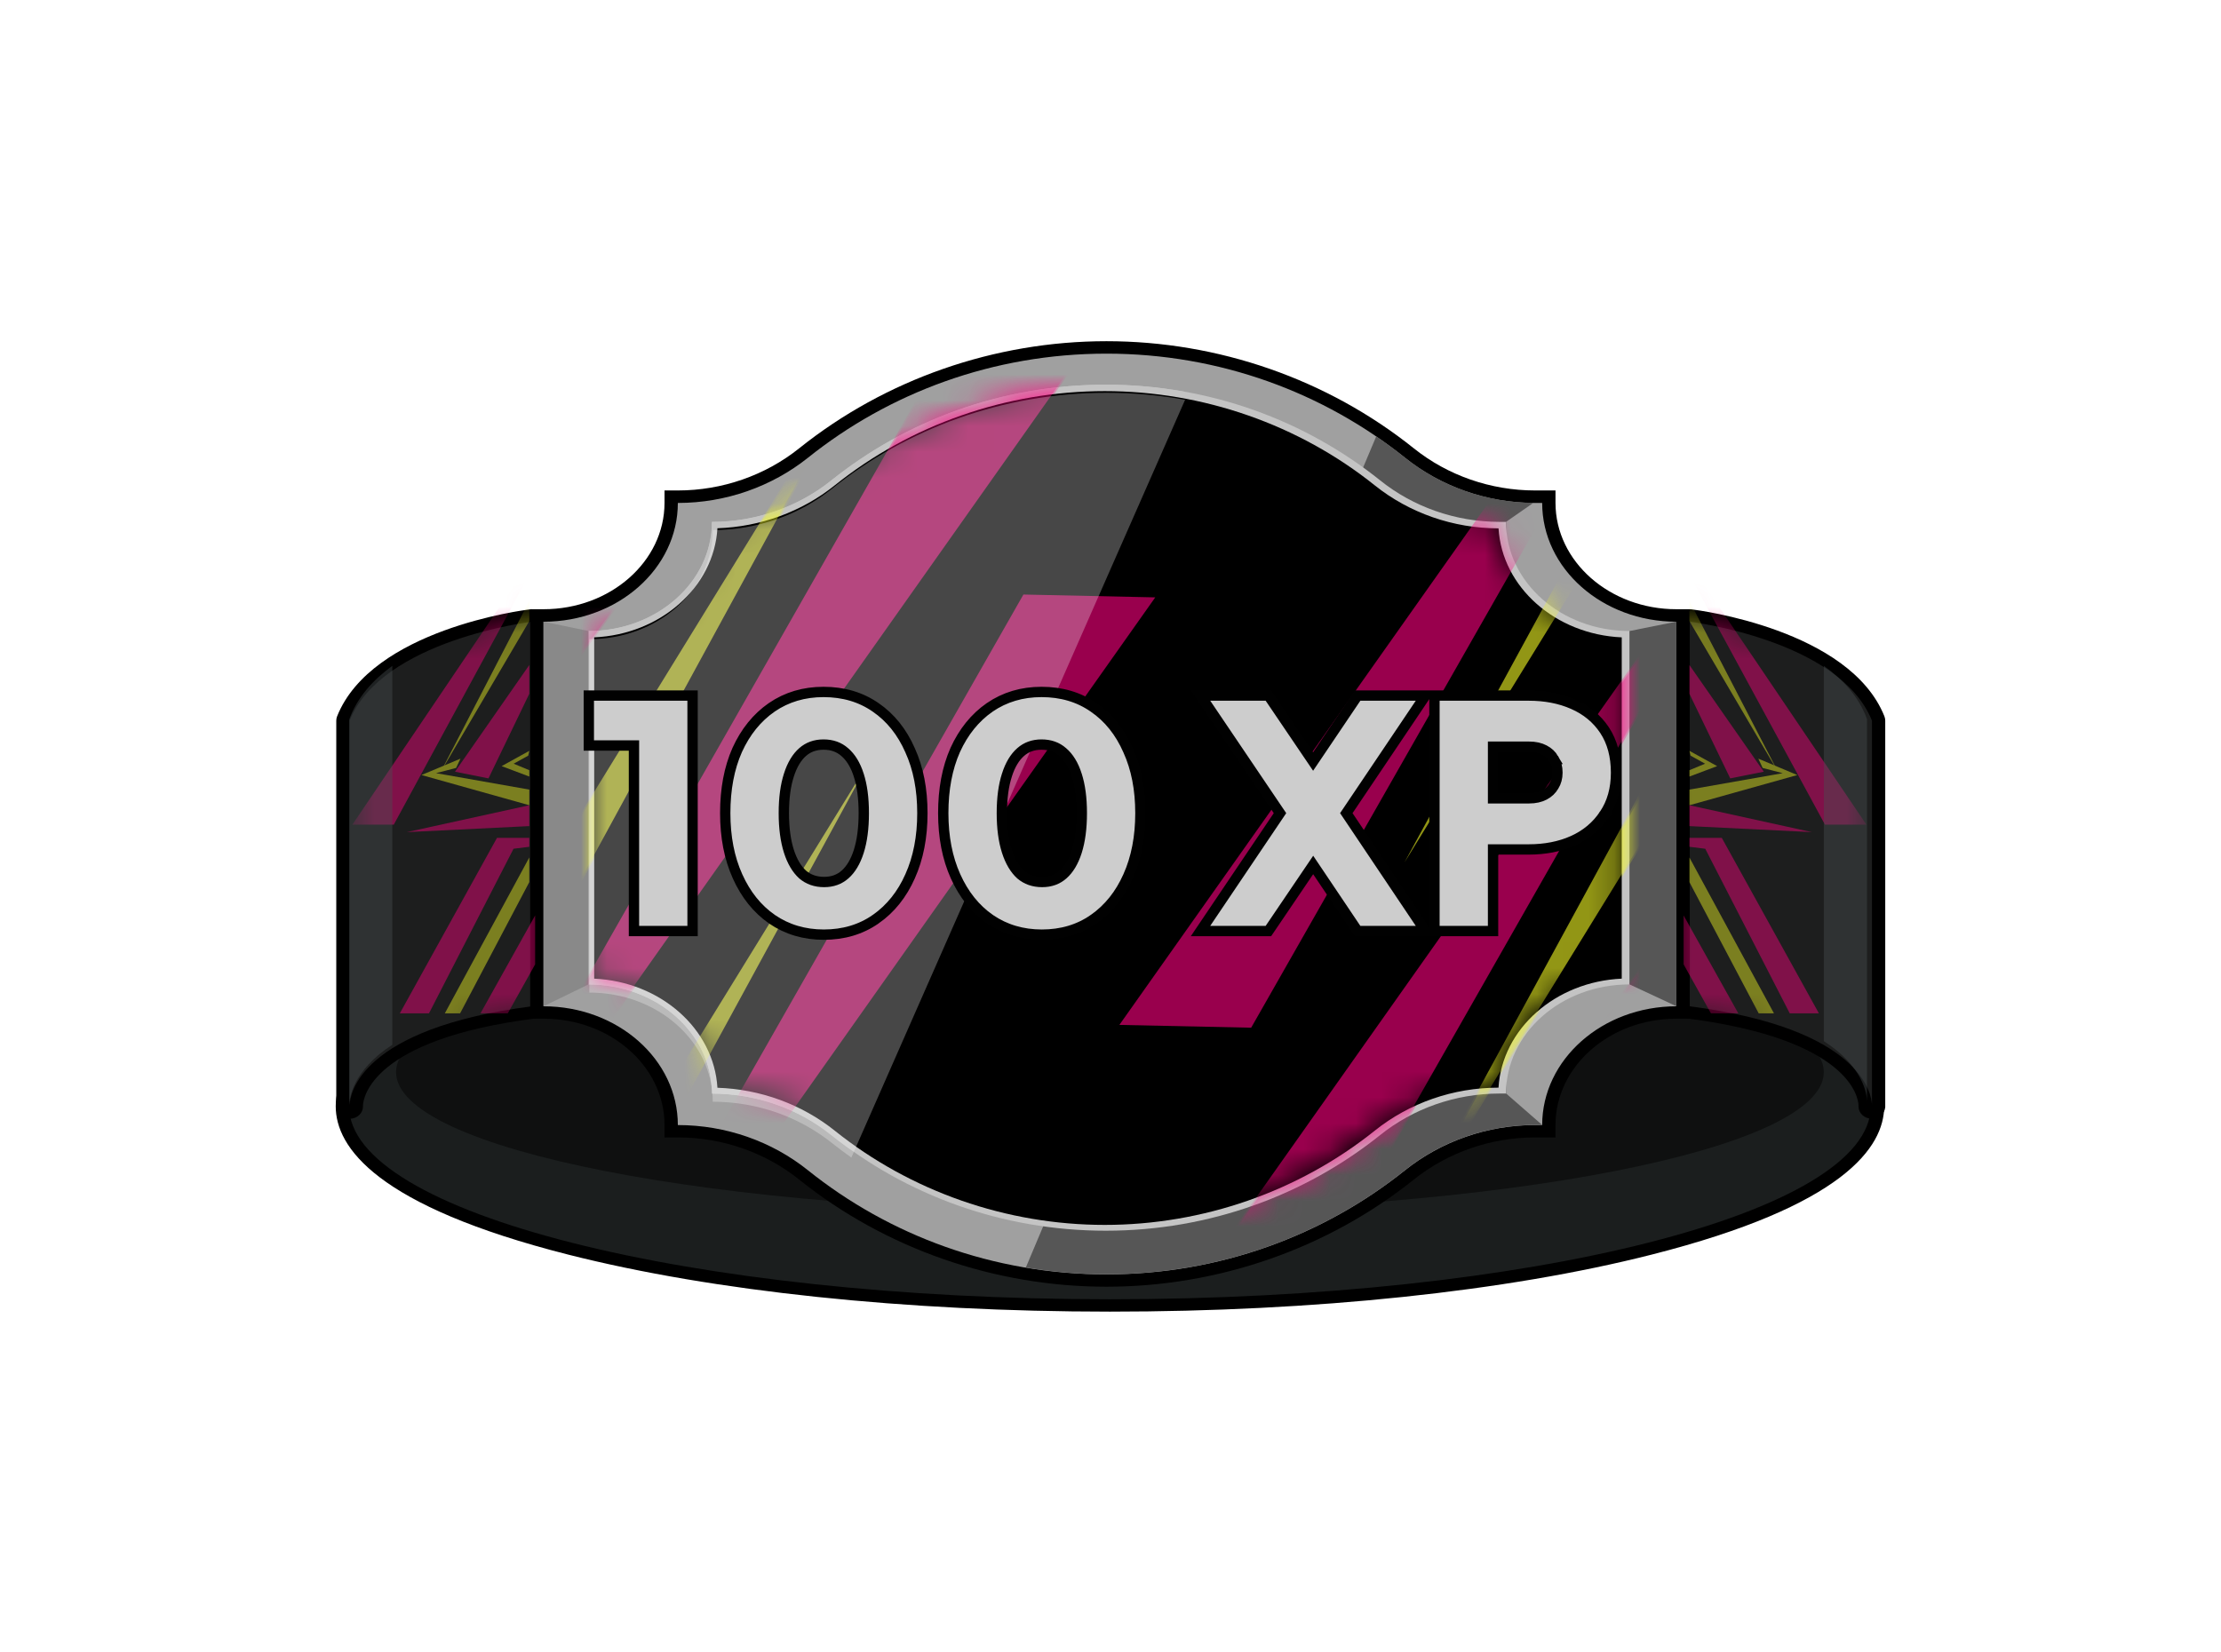 <svg width="86" height="64" viewBox="0 0 86 64" fill="none" xmlns="http://www.w3.org/2000/svg">
<g filter="url(#filter0_d_1389_14913)">
<path d="M42.98 50.561C59.394 50.561 72.698 47.111 72.698 42.852C72.698 38.593 59.394 35.142 42.98 35.142C26.566 35.142 13.262 38.593 13.262 42.852C13.262 47.111 26.566 50.561 42.98 50.561Z" fill="#1B1E1E"/>
<path d="M42.978 35.381C59.247 35.381 72.437 38.727 72.437 42.852C72.437 46.977 59.247 50.322 42.978 50.322C26.709 50.322 13.518 46.977 13.518 42.852C13.518 38.727 26.709 35.381 42.978 35.381ZM42.978 34.9C35.065 34.9 27.617 35.682 22.012 37.103C14.562 38.992 13 41.271 13 42.849C13 44.428 14.562 46.706 22.012 48.595C27.619 50.016 35.065 50.801 42.978 50.801C50.891 50.801 58.338 50.019 63.945 48.595C71.393 46.706 72.957 44.428 72.957 42.849C72.957 41.271 71.395 38.992 63.945 37.103C58.338 35.682 50.893 34.9 42.978 34.9Z" fill="black"/>
<g opacity="0.46">
<path d="M42.978 46.946C58.244 46.946 70.62 44.519 70.62 41.524C70.62 38.529 58.244 36.102 42.978 36.102C27.711 36.102 15.336 38.529 15.336 41.524C15.336 44.519 27.711 46.946 42.978 46.946Z" fill="black"/>
</g>
<path d="M13.537 43.089C13.402 43.089 13.287 42.992 13.278 42.866V27.911C13.278 27.883 13.282 27.852 13.294 27.826C14.585 24.596 20.314 23.868 20.558 23.84H20.592C20.654 23.84 20.716 23.861 20.764 23.901C20.821 23.946 20.851 24.012 20.851 24.082V38.978C20.851 39.098 20.755 39.199 20.629 39.217C14.124 40.061 13.812 42.506 13.796 42.802V42.856C13.796 42.986 13.686 43.089 13.546 43.096H13.535L13.537 43.089Z" fill="#1D1E1E"/>
<path d="M20.592 24.08V38.975C13.929 39.838 13.555 42.377 13.537 42.795V27.913C14.787 24.782 20.592 24.08 20.592 24.08ZM20.592 23.596C20.569 23.596 20.548 23.596 20.525 23.6C20.275 23.631 14.397 24.378 13.053 27.744C13.032 27.798 13.021 27.855 13.021 27.913V42.887C13.044 43.138 13.271 43.331 13.537 43.331H13.56C13.838 43.319 14.055 43.112 14.055 42.854V42.807C14.072 42.516 14.393 40.267 20.661 39.455C20.918 39.422 21.108 39.217 21.108 38.978V24.082C21.108 23.943 21.044 23.812 20.931 23.72C20.835 23.643 20.714 23.6 20.59 23.6H20.592V23.596Z" fill="black"/>
<path d="M42.844 49.596C38.575 49.596 34.408 48.144 31.114 45.501C29.753 44.411 28.028 43.812 26.252 43.812H25.993V43.57C25.993 41.165 23.776 39.213 21.051 39.213H20.791V23.837H21.051C23.776 23.837 25.993 21.881 25.993 19.48V19.238H26.252C28.028 19.238 29.753 18.639 31.114 17.549C34.408 14.909 38.572 13.454 42.844 13.454C47.117 13.454 51.281 14.906 54.575 17.549C55.936 18.639 57.661 19.238 59.437 19.238H59.969V19.48C59.969 21.885 62.186 23.837 64.911 23.837H65.171V39.215H64.911C62.186 39.215 59.969 41.172 59.969 43.573V43.815H59.437C57.661 43.815 55.936 44.414 54.575 45.504C51.279 48.144 47.114 49.598 42.844 49.598V49.596Z" fill="#A0A0A0"/>
<path d="M42.844 13.697C47.233 13.697 51.26 15.209 54.408 17.732C55.791 18.841 57.572 19.48 59.442 19.48H59.715C59.715 22.02 62.043 24.08 64.916 24.08V38.975C62.043 38.975 59.715 41.036 59.715 43.575H59.442C57.576 43.575 55.796 44.216 54.408 45.323C51.26 47.843 47.233 49.359 42.844 49.359C38.455 49.359 34.429 47.846 31.281 45.323C29.898 44.214 28.117 43.575 26.247 43.575C26.247 41.036 23.919 38.975 21.046 38.975V24.08C23.919 24.08 26.247 22.02 26.247 19.48C28.113 19.48 29.893 18.839 31.281 17.732C34.429 15.212 38.455 13.697 42.844 13.697ZM42.844 13.215C38.513 13.215 34.284 14.69 30.942 17.366C29.629 18.416 27.961 18.996 26.25 18.996H25.731V19.478C25.731 21.747 23.632 23.596 21.048 23.596H20.53V39.455H21.048C23.632 39.455 25.731 41.303 25.731 43.573V44.054H26.25C27.963 44.054 29.629 44.632 30.942 45.685C34.284 48.363 38.513 49.836 42.844 49.836C47.176 49.836 51.404 48.36 54.747 45.685C56.06 44.635 57.728 44.054 59.439 44.054H60.231V43.573C60.231 41.303 62.33 39.455 64.913 39.455H65.432V23.596H64.913C62.33 23.596 60.231 21.747 60.231 19.478V18.996H59.439C57.725 18.996 56.06 18.418 54.747 17.366C51.402 14.688 47.176 13.215 42.844 13.215Z" fill="black"/>
<path d="M42.847 46.222C51.591 46.222 58.68 39.642 58.68 31.524C58.68 23.405 51.591 16.825 42.847 16.825C34.103 16.825 27.014 23.405 27.014 31.524C27.014 39.642 34.103 46.222 42.847 46.222Z" fill="#D6CA85"/>
<path d="M58.315 20.213L59.375 19.476C57.533 19.462 55.773 18.825 54.406 17.728C54.046 17.439 53.672 17.164 53.289 16.903L39.722 49.091C40.736 49.263 41.78 49.354 42.845 49.354C47.234 49.354 51.26 47.841 54.408 45.318C55.792 44.21 57.572 43.571 59.442 43.571H59.715L58.32 42.354V20.213H58.318H58.315Z" fill="#565656"/>
<path d="M42.817 47.428C39.011 47.428 35.301 46.131 32.359 43.777C31.081 42.755 29.48 42.17 27.819 42.116C27.684 39.84 25.616 38.008 23.047 37.89V24.672C25.616 24.556 27.686 22.724 27.819 20.445C29.48 20.391 31.084 19.806 32.359 18.785C35.298 16.431 39.011 15.134 42.817 15.134C46.623 15.134 50.333 16.431 53.272 18.785C54.612 19.856 56.315 20.45 58.063 20.45C58.2 22.726 60.265 24.556 62.835 24.672V37.89C60.265 38.005 58.198 39.835 58.063 42.111C56.315 42.111 54.61 42.703 53.272 43.777C50.333 46.131 46.621 47.428 42.817 47.428Z" fill="#999999"/>
<path d="M42.817 15.383C46.559 15.383 50.212 16.659 53.102 18.973C54.429 20.035 56.094 20.641 57.824 20.692C58.079 22.915 60.075 24.683 62.576 24.9V37.667C60.073 37.883 58.077 39.655 57.824 41.874C56.099 41.928 54.429 42.532 53.102 43.594C50.212 45.91 46.559 47.184 42.817 47.184C39.075 47.184 35.422 45.908 32.532 43.594C31.27 42.584 29.701 41.987 28.062 41.886C27.817 39.659 25.814 37.883 23.311 37.667V24.9C25.819 24.683 27.817 22.908 28.062 20.681C29.701 20.58 31.27 19.983 32.532 18.973C35.422 16.657 39.075 15.383 42.817 15.383ZM42.817 14.899C38.784 14.899 35.085 16.29 32.19 18.606C30.919 19.626 29.281 20.213 27.567 20.213C27.567 22.548 25.428 24.439 22.788 24.439V38.128C25.428 38.128 27.567 40.019 27.567 42.354C29.283 42.354 30.921 42.941 32.19 43.961C35.083 46.279 38.784 47.667 42.817 47.667C46.85 47.667 50.549 46.277 53.442 43.961C54.713 42.941 56.351 42.354 58.065 42.354H58.315C58.315 40.019 60.454 38.128 63.094 38.128V24.439C60.454 24.439 58.315 22.548 58.315 20.213H58.065C56.349 20.213 54.711 19.626 53.442 18.606C50.549 16.288 46.85 14.899 42.817 14.899Z" fill="#C4C4C4"/>
<path d="M42.817 14.899C38.784 14.899 35.085 16.29 32.19 18.609C30.919 19.628 29.281 20.215 27.567 20.215C27.567 22.55 25.428 24.442 22.788 24.442V38.13C25.428 38.13 27.567 40.021 27.567 42.356C29.283 42.356 30.921 42.943 32.19 43.963C32.431 44.156 32.681 44.339 32.933 44.52L45.857 15.17C44.87 14.993 43.856 14.899 42.815 14.899H42.817Z" fill="#C4C4C4"/>
<path d="M64.911 38.973L63.097 38.127V24.441L64.911 24.077V38.973Z" fill="#565656"/>
<path d="M21.046 24.077L22.788 24.441V38.127L21.046 38.973V24.077Z" fill="#898989"/>
<path d="M72.476 43.089C72.336 43.084 72.226 42.978 72.226 42.849V42.795C72.212 42.499 71.902 40.054 65.395 39.21C65.267 39.194 65.173 39.093 65.173 38.971V24.075C65.173 24.004 65.205 23.941 65.26 23.894C65.306 23.856 65.37 23.833 65.432 23.833H65.467C65.71 23.861 71.439 24.589 72.733 27.819C72.742 27.845 72.749 27.876 72.749 27.904V42.858C72.737 42.983 72.625 43.082 72.49 43.082H72.48L72.476 43.089Z" fill="#1D1E1E"/>
<path d="M65.43 24.08C65.43 24.08 71.232 24.78 72.485 27.913V42.795C72.469 42.379 72.093 39.84 65.43 38.975V24.08ZM65.43 23.596C65.306 23.596 65.185 23.636 65.088 23.715C64.976 23.807 64.912 23.939 64.912 24.077V38.973C64.912 39.215 65.104 39.417 65.359 39.45C71.627 40.263 71.951 42.511 71.964 42.802V42.852C71.964 43.11 72.182 43.317 72.46 43.328H72.483C72.751 43.328 72.976 43.133 72.999 42.884C72.999 42.884 73.001 42.852 72.999 42.786V27.913C72.999 27.855 72.988 27.801 72.967 27.744C71.623 24.378 65.744 23.631 65.494 23.6C65.471 23.598 65.451 23.596 65.428 23.596H65.43Z" fill="black"/>
<g opacity="0.6">
<mask id="mask0_1389_14913" style="mask-type:luminance" maskUnits="userSpaceOnUse" x="23" y="15" width="40" height="33">
<path d="M42.856 47.437C39.05 47.437 35.34 46.14 32.398 43.786C31.121 42.764 29.519 42.179 27.858 42.126C27.723 39.849 25.655 38.017 23.086 37.899V24.681C25.655 24.566 27.725 22.733 27.858 20.455C29.519 20.401 31.123 19.816 32.398 18.794C35.338 16.44 39.05 15.143 42.856 15.143C46.662 15.143 50.372 16.44 53.311 18.794C54.651 19.865 56.354 20.459 58.102 20.459C58.239 22.736 60.304 24.566 62.874 24.681V37.899C60.304 38.014 58.237 39.844 58.102 42.121C56.354 42.121 54.649 42.713 53.311 43.786C50.372 46.14 46.66 47.437 42.856 47.437Z" fill="white"/>
</mask>
<g mask="url(#mask0_1389_14913)">
<path d="M42.317 3.623L19.805 43.147L19.766 45.057L48.945 3.764L42.317 3.623Z" fill="#FF0080"/>
<path d="M19.956 35.745L34.61 11.937L19.89 38.971L19.956 35.745Z" fill="#F4FA23"/>
<path d="M20.101 28.703L20.197 24.108L27.006 10.699L32.348 11.887L20.101 28.703Z" fill="#FF0080"/>
<path d="M48.252 54.369L65.593 23.927L65.622 22.456L43.15 54.259L48.252 54.369Z" fill="#FF0080"/>
<path d="M65.473 29.628L54.187 47.966L65.526 27.145L65.473 29.628Z" fill="#F4FA23"/>
<path d="M65.363 35.052L65.29 38.593L60.045 48.919L55.931 48.003L65.363 35.052Z" fill="#FF0080"/>
<path d="M65.008 52.337L51.79 48.327L56.638 46.408L56.076 47.547L53.591 48.137L65.047 50.406L65.008 52.337Z" fill="#F4FA23"/>
<path d="M65.081 48.8L61.692 47.437L65.145 45.626L64.996 46.22L63.179 47.172L65.097 48.017L65.081 48.8Z" fill="#F4FA23"/>
</g>
</g>
<path d="M42.778 47.442C38.972 47.442 35.262 46.145 32.321 43.791C31.043 42.769 29.441 42.184 27.78 42.13C27.645 39.854 25.578 38.022 23.008 37.904V24.686C25.578 24.571 27.647 22.738 27.78 20.46C29.441 20.406 31.045 19.821 32.321 18.799C35.26 16.445 38.972 15.148 42.778 15.148C46.584 15.148 50.294 16.445 53.233 18.799C54.573 19.87 56.276 20.464 58.024 20.464C58.162 22.741 60.226 24.571 62.796 24.686V37.904C60.226 38.019 58.159 39.849 58.024 42.126C56.276 42.126 54.571 42.718 53.233 43.791C50.294 46.145 46.582 47.442 42.778 47.442Z" fill="black"/>
<g opacity="0.6">
<mask id="mask1_1389_14913" style="mask-type:luminance" maskUnits="userSpaceOnUse" x="23" y="15" width="40" height="33">
<path d="M42.77 47.294C38.964 47.294 35.254 45.997 32.313 43.643C31.035 42.621 29.433 42.036 27.772 41.982C27.637 39.706 25.57 37.873 23 37.756V24.538C25.57 24.422 27.639 22.59 27.772 20.311C29.433 20.257 31.037 19.672 32.313 18.651C35.252 16.297 38.964 15 42.77 15C46.577 15 50.286 16.297 53.225 18.651C54.565 19.722 56.268 20.316 58.016 20.316C58.154 22.592 60.218 24.422 62.788 24.538V37.756C60.218 37.871 58.151 39.701 58.016 41.977C56.268 41.977 54.563 42.569 53.225 43.643C50.286 45.997 46.574 47.294 42.77 47.294Z" fill="white"/>
</mask>
<g mask="url(#mask1_1389_14913)">
<path d="M42.237 3.628L19.727 43.154L19.686 45.064L48.865 3.771L42.237 3.628Z" fill="#FF0080"/>
<path d="M19.879 35.752L34.533 11.941L19.812 38.975L19.879 35.752Z" fill="#F4FA23"/>
<path d="M20.023 28.709L20.117 24.112L26.929 10.703L32.27 11.892L20.023 28.709Z" fill="#FF0080"/>
<path d="M48.174 54.373L65.513 23.931L65.543 22.46L43.07 54.265L48.174 54.373Z" fill="#FF0080"/>
<path d="M65.396 29.633L54.11 47.97L65.446 27.149L65.396 29.633Z" fill="#F4FA23"/>
<path d="M65.283 35.057L65.212 38.597L59.965 48.926L55.851 48.008L65.283 35.057Z" fill="#FF0080"/>
<path d="M64.93 52.344L51.712 48.334L56.558 46.415L55.996 47.552L53.513 48.142L64.969 50.413L64.93 52.344Z" fill="#F4FA23"/>
<path d="M65.001 48.804L61.612 47.444L65.068 45.633L64.918 46.227L63.101 47.176L65.017 48.022L65.001 48.804Z" fill="#F4FA23"/>
<path d="M48.447 39.804L65.786 9.362L65.818 7.891L43.343 39.696L48.447 39.804Z" fill="#FF0080"/>
<path d="M65.669 15.063L54.383 33.403L65.722 12.58L65.669 15.063Z" fill="#F4FA23"/>
<path d="M39.628 23.027L22.29 53.469L22.26 54.94L44.733 23.137L39.628 23.027Z" fill="#FF0080"/>
<path d="M22.407 47.768L33.693 29.431L22.357 50.251L22.407 47.768Z" fill="#F4FA23"/>
</g>
</g>
<g opacity="0.44">
<mask id="mask2_1389_14913" style="mask-type:luminance" maskUnits="userSpaceOnUse" x="13" y="23" width="9" height="21">
<path d="M13.879 43.089C13.743 43.089 13.629 42.992 13.62 42.866V27.911C13.62 27.883 13.624 27.852 13.636 27.826C14.927 24.596 20.656 23.868 20.899 23.84H20.934C20.996 23.84 21.058 23.861 21.106 23.901C21.163 23.946 21.193 24.012 21.193 24.082V38.978C21.193 39.098 21.097 39.199 20.971 39.217C14.466 40.061 14.154 42.506 14.138 42.802V42.856C14.138 42.986 14.028 43.089 13.888 43.096H13.877L13.879 43.089Z" fill="white"/>
</mask>
<g mask="url(#mask2_1389_14913)">
<path d="M16.611 39.248H15.482L19.245 32.45H20.495V32.797L19.885 32.873L16.611 39.248Z" fill="#FF0080"/>
<path d="M18.605 39.248L20.722 35.455V37.35L19.662 39.248H18.605Z" fill="#FF0080"/>
<path d="M17.224 39.248H17.816L20.495 34.165V33.211L17.224 39.248Z" fill="#F4FA23"/>
<path d="M20.495 31.996L15.755 32.229L20.495 31.188V31.996Z" fill="#FF0080"/>
<path d="M15.248 31.94L20.495 22.264V21.801L13.645 31.94H15.248Z" fill="#FF0080"/>
<path d="M20.496 24.054L17.07 29.889L20.496 23.274V24.054Z" fill="#F4FA23"/>
<path d="M20.495 25.757V26.871L18.915 30.148L17.618 29.889L20.495 25.757Z" fill="#FF0080"/>
<path d="M20.496 31.188L16.32 30.018L17.83 29.384L17.66 29.743L16.884 29.945L20.496 30.582V31.188Z" fill="#F4FA23"/>
<path d="M20.495 30.077L19.424 29.673L20.495 29.081L20.454 29.267L19.89 29.579L20.495 29.831V30.077Z" fill="#F4FA23"/>
</g>
</g>
<g opacity="0.44">
<mask id="mask3_1389_14913" style="mask-type:luminance" maskUnits="userSpaceOnUse" x="64" y="23" width="9" height="21">
<path d="M72.024 43.089C71.884 43.084 71.774 42.981 71.774 42.849V42.795C71.758 42.499 71.446 40.054 64.941 39.21C64.815 39.194 64.719 39.093 64.719 38.971V24.075C64.719 24.004 64.751 23.941 64.806 23.894C64.852 23.856 64.916 23.833 64.978 23.833H65.012C65.256 23.861 70.984 24.589 72.276 27.819C72.288 27.845 72.292 27.876 72.292 27.904V42.779C72.292 42.833 72.292 42.858 72.292 42.858C72.281 42.985 72.168 43.082 72.033 43.082H72.022L72.024 43.089Z" fill="white"/>
</mask>
<g mask="url(#mask3_1389_14913)">
<path d="M69.301 39.248H70.43L66.669 32.45H65.416V32.797L66.029 32.873L69.301 39.248Z" fill="#FF0080"/>
<path d="M67.309 39.248L65.191 35.455V37.35L66.249 39.248H67.309Z" fill="#FF0080"/>
<path d="M68.69 39.248H68.099L65.416 34.165V33.211L68.69 39.248Z" fill="#F4FA23"/>
<path d="M65.416 31.996L70.156 32.229L65.416 31.188V31.996Z" fill="#FF0080"/>
<path d="M70.666 31.94L65.416 22.264V21.801L72.27 31.94H70.666Z" fill="#FF0080"/>
<path d="M65.416 24.054L68.844 29.889L65.416 23.274V24.054Z" fill="#F4FA23"/>
<path d="M65.416 25.757V26.871L66.997 30.148L68.296 29.889L65.416 25.757Z" fill="#FF0080"/>
<path d="M65.416 31.188L69.594 30.018L68.085 29.384L68.252 29.744L69.03 29.946L65.416 30.582V31.188Z" fill="#F4FA23"/>
<path d="M65.416 30.077L66.49 29.673L65.416 29.081L65.46 29.267L66.024 29.579L65.416 29.831V30.077Z" fill="#F4FA23"/>
</g>
</g>
<path opacity="0.42" d="M15.191 25.79V40.465C13.647 41.463 13.528 42.553 13.521 42.795V27.871C13.831 27.004 14.455 26.323 15.191 25.79Z" fill="#484F51"/>
<path opacity="0.42" d="M72.292 27.852V42.635C72.285 42.393 72.164 41.315 70.622 40.326V25.79C71.361 26.318 71.983 26.992 72.292 27.852Z" fill="#484F51"/>
<path opacity="0.28" d="M42.849 15.214C38.816 15.214 35.117 16.605 32.222 18.923C30.951 19.943 29.313 20.53 27.599 20.53C27.599 22.865 25.46 24.756 22.82 24.756V38.444C25.46 38.444 27.599 40.336 27.599 42.671C29.315 42.671 30.953 43.258 32.222 44.277C32.463 44.47 32.713 44.653 32.965 44.834L45.889 15.484C44.903 15.308 43.889 15.214 42.847 15.214H42.849Z" fill="white"/>
<path d="M62.119 31.547C62.426 31.095 62.575 30.551 62.575 29.926C62.575 29.287 62.431 28.735 62.132 28.282C61.836 27.835 61.427 27.498 60.912 27.273C60.408 27.05 59.833 26.94 59.192 26.94H55.744H55.544V27.14V35.86V36.06H55.744H57.613H57.813V35.86V32.9H59.192C59.826 32.9 60.397 32.79 60.901 32.566L60.902 32.566C61.416 32.333 61.824 31.994 62.119 31.547ZM62.119 31.547C62.119 31.547 62.12 31.546 62.12 31.546L61.953 31.436L62.118 31.548C62.119 31.548 62.119 31.547 62.119 31.547ZM24.548 35.86V36.06H24.748H26.617H26.817V35.86V27.14V26.94H26.617H23H22.8V27.14V28.674V28.874H23H24.548V35.86ZM29.892 35.602L29.893 35.603C30.476 36.002 31.147 36.2 31.899 36.2C32.659 36.2 33.331 36.003 33.906 35.602L33.907 35.602C34.486 35.197 34.93 34.64 35.24 33.94C35.559 33.231 35.716 32.414 35.716 31.494C35.716 30.575 35.56 29.762 35.24 29.06C34.93 28.352 34.486 27.795 33.906 27.397C33.33 26.997 32.654 26.8 31.887 26.8C31.134 26.8 30.463 26.998 29.881 27.397L29.881 27.397L29.88 27.398C29.308 27.795 28.864 28.348 28.546 29.047L28.546 29.047L28.545 29.049C28.234 29.751 28.082 30.567 28.082 31.494C28.082 32.414 28.238 33.231 28.558 33.94C28.876 34.648 29.32 35.205 29.892 35.602ZM33.252 30.022L33.252 30.023C33.38 30.418 33.447 30.907 33.447 31.494C33.447 32.081 33.38 32.574 33.252 32.978C33.123 33.383 32.942 33.676 32.719 33.872C32.502 34.063 32.236 34.161 31.911 34.161C31.578 34.161 31.304 34.063 31.079 33.872C30.855 33.668 30.675 33.37 30.546 32.967C30.418 32.562 30.351 32.073 30.351 31.494C30.351 30.907 30.418 30.418 30.546 30.023L30.546 30.022C30.675 29.616 30.856 29.324 31.078 29.128C31.296 28.937 31.562 28.838 31.887 28.838C32.221 28.838 32.49 28.937 32.707 29.128L32.707 29.128L32.709 29.13C32.939 29.326 33.123 29.618 33.252 30.022ZM38.334 35.602L38.335 35.603C38.918 36.002 39.589 36.2 40.341 36.2C41.101 36.2 41.773 36.003 42.348 35.602L42.349 35.602C42.928 35.197 43.372 34.64 43.683 33.94C44.002 33.23 44.158 32.414 44.158 31.494C44.158 30.575 44.002 29.762 43.682 29.06C43.372 28.352 42.928 27.795 42.347 27.397C41.772 26.997 41.096 26.8 40.329 26.8C39.577 26.8 38.906 26.998 38.323 27.397L38.322 27.398C37.75 27.795 37.306 28.348 36.988 29.047L36.987 29.049C36.676 29.751 36.524 30.567 36.524 31.494C36.524 32.414 36.681 33.231 37 33.94C37.318 34.648 37.762 35.205 38.334 35.602ZM41.694 30.022L41.694 30.023C41.822 30.418 41.889 30.907 41.889 31.494C41.889 32.081 41.822 32.574 41.694 32.978C41.565 33.383 41.384 33.676 41.161 33.872C40.944 34.063 40.678 34.161 40.353 34.161C40.02 34.161 39.746 34.063 39.521 33.872C39.297 33.668 39.117 33.37 38.988 32.967C38.859 32.562 38.793 32.073 38.793 31.494C38.793 30.907 38.86 30.418 38.988 30.023L38.988 30.022C39.117 29.616 39.298 29.324 39.521 29.128C39.738 28.937 40.004 28.838 40.329 28.838C40.663 28.838 40.932 28.937 41.149 29.128L41.149 29.128L41.152 29.13C41.381 29.326 41.565 29.618 41.694 30.022ZM46.696 35.748L46.486 36.06H46.862H49.008H49.114L49.174 35.972L50.848 33.501L52.508 35.971L52.567 36.06H52.674H54.82H55.195L54.986 35.748L52.131 31.494L54.986 27.252L55.195 26.94H54.82H52.674H52.567L52.508 27.029L50.845 29.495L49.174 27.028L49.114 26.94H49.008H46.862H46.486L46.697 27.252L49.563 31.494L46.696 35.748ZM60.168 30.44L60.168 30.44L60.165 30.445C60.08 30.591 59.96 30.706 59.798 30.791C59.64 30.874 59.444 30.92 59.204 30.92H57.813V28.92H59.204C59.444 28.92 59.64 28.966 59.798 29.05C59.96 29.134 60.08 29.249 60.165 29.395L60.164 29.395L60.168 29.4C60.258 29.543 60.306 29.716 60.306 29.926C60.306 30.126 60.258 30.296 60.168 30.44Z" fill="#CDCDCD" stroke="#010101" stroke-width="0.4"/>
</g>
<defs>
<filter id="filter0_d_1389_14913" x="0.5" y="0.715" width="85" height="62.586" filterUnits="userSpaceOnUse" color-interpolation-filters="sRGB">
<feFlood flood-opacity="0" result="BackgroundImageFix"/>
<feColorMatrix in="SourceAlpha" type="matrix" values="0 0 0 0 0 0 0 0 0 0 0 0 0 0 0 0 0 0 127 0" result="hardAlpha"/>
<feOffset/>
<feGaussianBlur stdDeviation="6.25"/>
<feComposite in2="hardAlpha" operator="out"/>
<feColorMatrix type="matrix" values="0 0 0 0 0.972 0 0 0 0 0.972 0 0 0 0 0.972 0 0 0 0.25 0"/>
<feBlend mode="normal" in2="BackgroundImageFix" result="effect1_dropShadow_1389_14913"/>
<feBlend mode="normal" in="SourceGraphic" in2="effect1_dropShadow_1389_14913" result="shape"/>
</filter>
</defs>
</svg>

